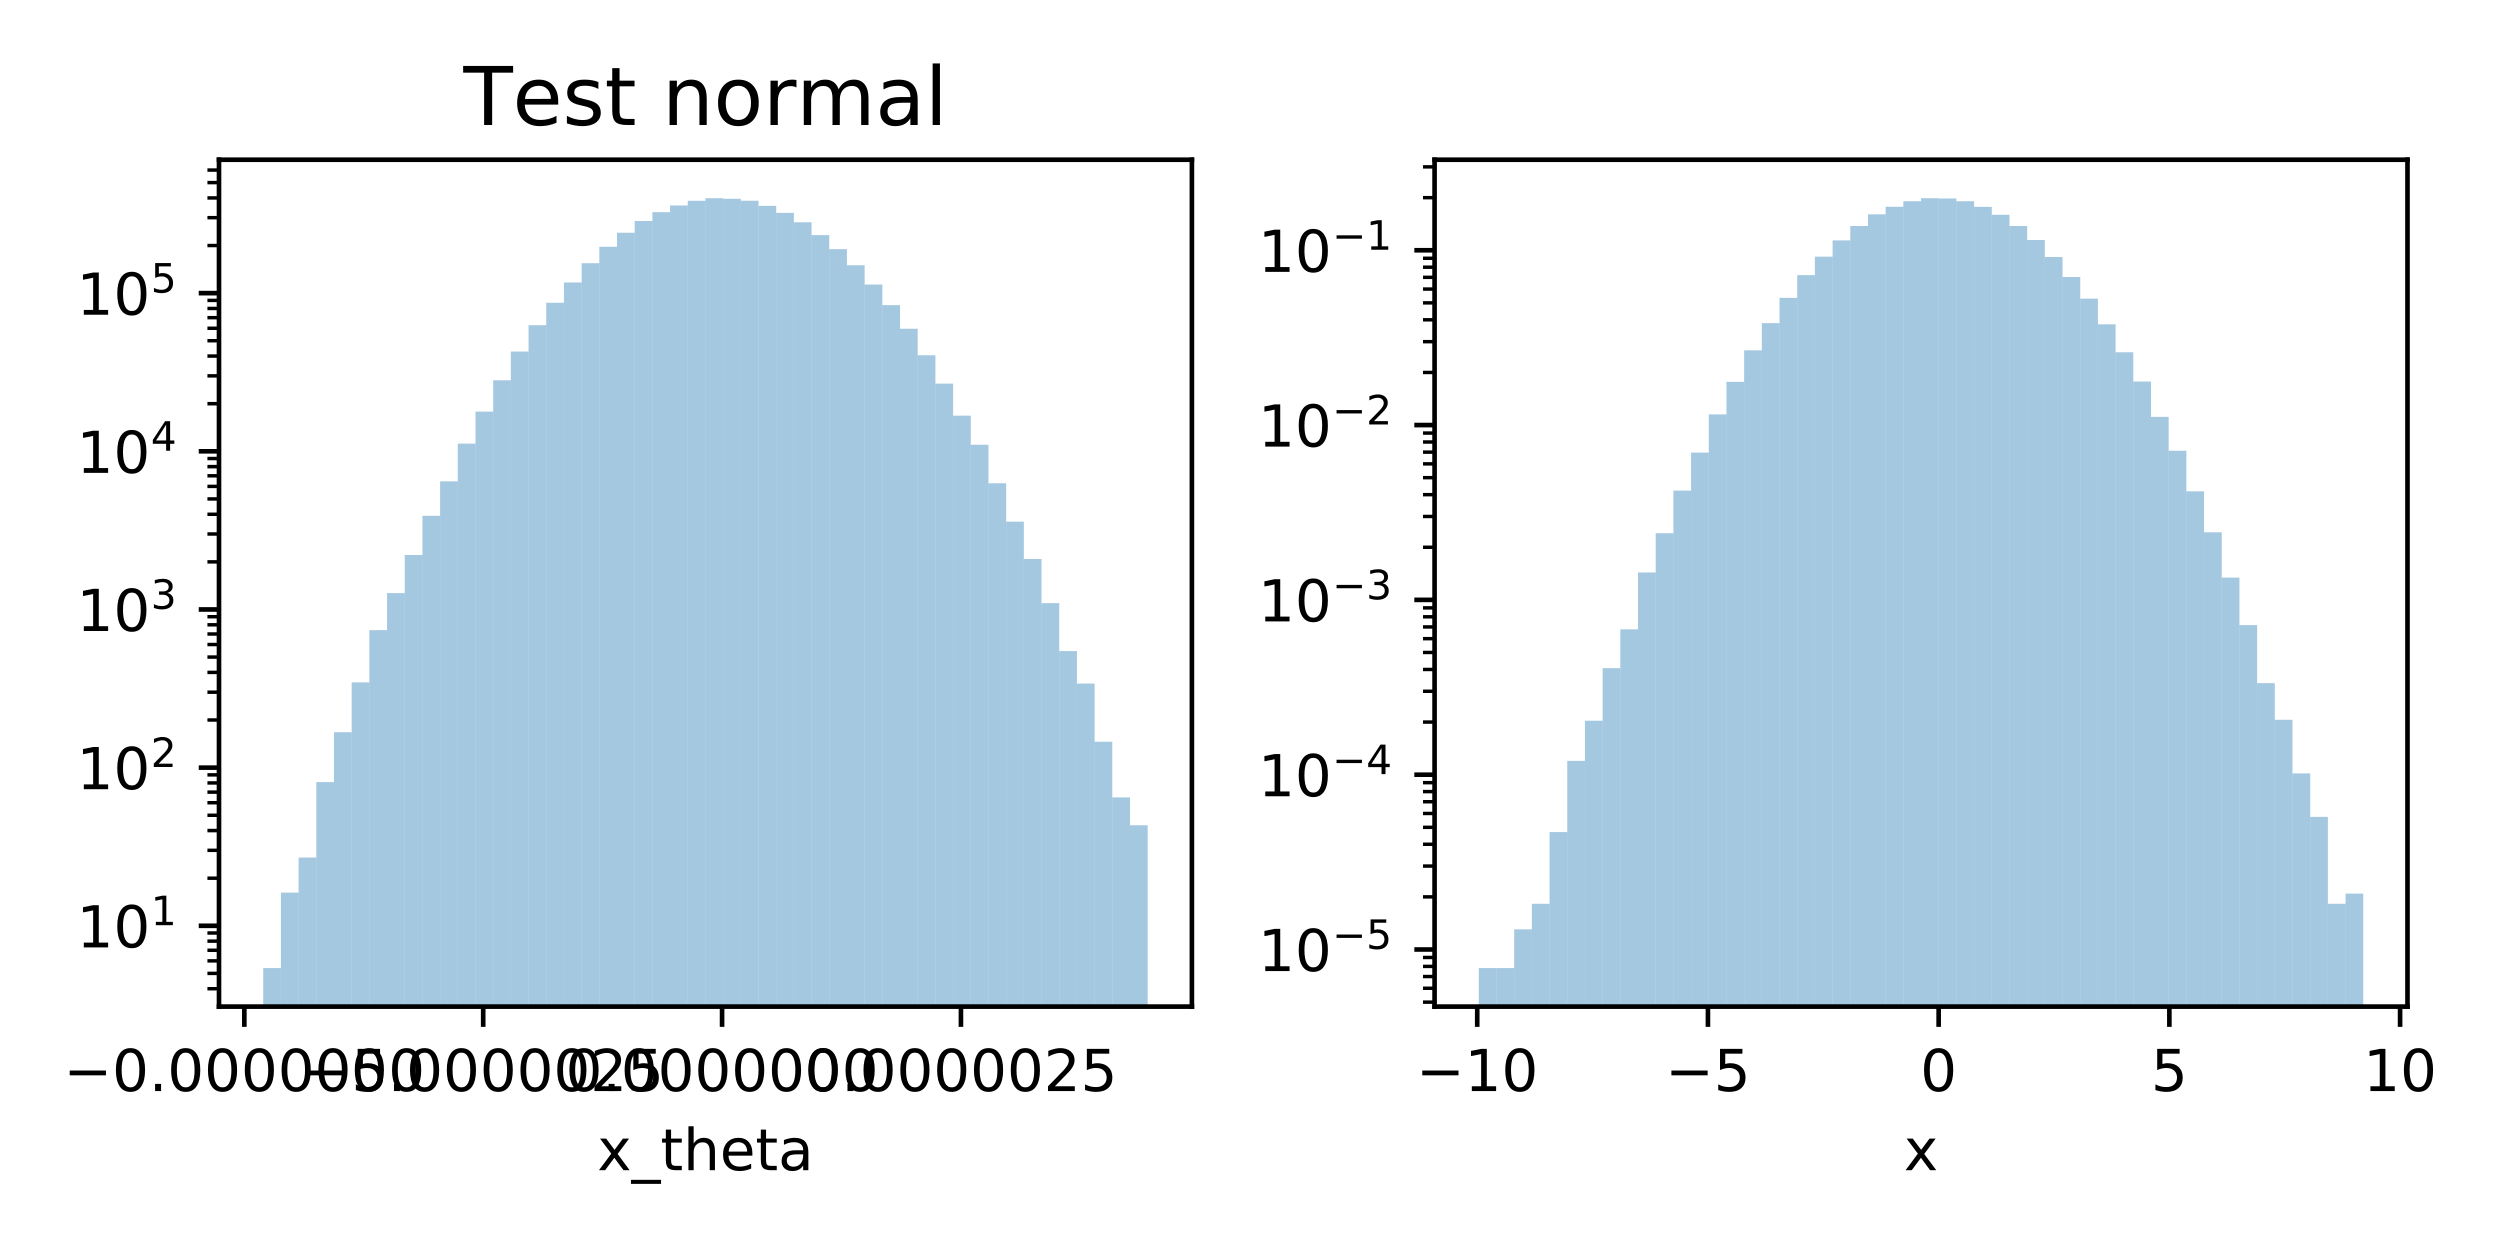 <?xml version="1.0" encoding="utf-8" standalone="no"?>
<!DOCTYPE svg PUBLIC "-//W3C//DTD SVG 1.1//EN"
  "http://www.w3.org/Graphics/SVG/1.1/DTD/svg11.dtd">
<!-- Created with matplotlib (https://matplotlib.org/) -->
<svg height="216pt" version="1.1" viewBox="0 0 432 216" width="432pt" xmlns="http://www.w3.org/2000/svg" xmlns:xlink="http://www.w3.org/1999/xlink">
 <defs>
  <style type="text/css">
*{stroke-linecap:butt;stroke-linejoin:round;}
  </style>
 </defs>
 <g id="figure_1">
  <g id="patch_1">
   <path d="M 0 216 
L 432 216 
L 432 0 
L 0 0 
z
" style="fill:#ffffff;"/>
  </g>
  <g id="axes_1">
   <g id="patch_2">
    <path d="M 37.843 173.939 
L 205.96 173.939 
L 205.96 27.6 
L 37.843 27.6 
z
" style="fill:#ffffff;"/>
   </g>
   <g id="patch_3">
    <path clip-path="url(#p4f96b66f1a)" d="M 45.485 27517.557 
L 48.541 27517.557 
L 48.541 167.287 
L 45.485 167.287 
z
" style="fill:#1f77b4;opacity:0.4;"/>
   </g>
   <g id="patch_4">
    <path clip-path="url(#p4f96b66f1a)" d="M 48.541 27517.557 
L 51.598 27517.557 
L 51.598 154.247 
L 48.541 154.247 
z
" style="fill:#1f77b4;opacity:0.4;"/>
   </g>
   <g id="patch_5">
    <path clip-path="url(#p4f96b66f1a)" d="M 51.598 27517.557 
L 54.655 27517.557 
L 54.655 148.184 
L 51.598 148.184 
z
" style="fill:#1f77b4;opacity:0.4;"/>
   </g>
   <g id="patch_6">
    <path clip-path="url(#p4f96b66f1a)" d="M 54.655 27517.557 
L 57.711 27517.557 
L 57.711 135.144 
L 54.655 135.144 
z
" style="fill:#1f77b4;opacity:0.4;"/>
   </g>
   <g id="patch_7">
    <path clip-path="url(#p4f96b66f1a)" d="M 57.711 27517.557 
L 60.768 27517.557 
L 60.768 126.528 
L 57.711 126.528 
z
" style="fill:#1f77b4;opacity:0.4;"/>
   </g>
   <g id="patch_8">
    <path clip-path="url(#p4f96b66f1a)" d="M 60.768 27517.557 
L 63.825 27517.557 
L 63.825 117.924 
L 60.768 117.924 
z
" style="fill:#1f77b4;opacity:0.4;"/>
   </g>
   <g id="patch_9">
    <path clip-path="url(#p4f96b66f1a)" d="M 63.825 27517.557 
L 66.881 27517.557 
L 66.881 108.89 
L 63.825 108.89 
z
" style="fill:#1f77b4;opacity:0.4;"/>
   </g>
   <g id="patch_10">
    <path clip-path="url(#p4f96b66f1a)" d="M 66.881 27517.557 
L 69.938 27517.557 
L 69.938 102.485 
L 66.881 102.485 
z
" style="fill:#1f77b4;opacity:0.4;"/>
   </g>
   <g id="patch_11">
    <path clip-path="url(#p4f96b66f1a)" d="M 69.938 27517.557 
L 72.995 27517.557 
L 72.995 95.908 
L 69.938 95.908 
z
" style="fill:#1f77b4;opacity:0.4;"/>
   </g>
   <g id="patch_12">
    <path clip-path="url(#p4f96b66f1a)" d="M 72.995 27517.557 
L 76.051 27517.557 
L 76.051 89.13 
L 72.995 89.13 
z
" style="fill:#1f77b4;opacity:0.4;"/>
   </g>
   <g id="patch_13">
    <path clip-path="url(#p4f96b66f1a)" d="M 76.051 27517.557 
L 79.108 27517.557 
L 79.108 83.172 
L 76.051 83.172 
z
" style="fill:#1f77b4;opacity:0.4;"/>
   </g>
   <g id="patch_14">
    <path clip-path="url(#p4f96b66f1a)" d="M 79.108 27517.557 
L 82.165 27517.557 
L 82.165 76.655 
L 79.108 76.655 
z
" style="fill:#1f77b4;opacity:0.4;"/>
   </g>
   <g id="patch_15">
    <path clip-path="url(#p4f96b66f1a)" d="M 82.165 27517.557 
L 85.221 27517.557 
L 85.221 71.129 
L 82.165 71.129 
z
" style="fill:#1f77b4;opacity:0.4;"/>
   </g>
   <g id="patch_16">
    <path clip-path="url(#p4f96b66f1a)" d="M 85.221 27517.557 
L 88.278 27517.557 
L 88.278 65.705 
L 85.221 65.705 
z
" style="fill:#1f77b4;opacity:0.4;"/>
   </g>
   <g id="patch_17">
    <path clip-path="url(#p4f96b66f1a)" d="M 88.278 27517.557 
L 91.335 27517.557 
L 91.335 60.743 
L 88.278 60.743 
z
" style="fill:#1f77b4;opacity:0.4;"/>
   </g>
   <g id="patch_18">
    <path clip-path="url(#p4f96b66f1a)" d="M 91.335 27517.557 
L 94.391 27517.557 
L 94.391 56.2 
L 91.335 56.2 
z
" style="fill:#1f77b4;opacity:0.4;"/>
   </g>
   <g id="patch_19">
    <path clip-path="url(#p4f96b66f1a)" d="M 94.391 27517.557 
L 97.448 27517.557 
L 97.448 52.312 
L 94.391 52.312 
z
" style="fill:#1f77b4;opacity:0.4;"/>
   </g>
   <g id="patch_20">
    <path clip-path="url(#p4f96b66f1a)" d="M 97.448 27517.557 
L 100.505 27517.557 
L 100.505 48.807 
L 97.448 48.807 
z
" style="fill:#1f77b4;opacity:0.4;"/>
   </g>
   <g id="patch_21">
    <path clip-path="url(#p4f96b66f1a)" d="M 100.505 27517.557 
L 103.562 27517.557 
L 103.562 45.485 
L 100.505 45.485 
z
" style="fill:#1f77b4;opacity:0.4;"/>
   </g>
   <g id="patch_22">
    <path clip-path="url(#p4f96b66f1a)" d="M 103.562 27517.557 
L 106.618 27517.557 
L 106.618 42.638 
L 103.562 42.638 
z
" style="fill:#1f77b4;opacity:0.4;"/>
   </g>
   <g id="patch_23">
    <path clip-path="url(#p4f96b66f1a)" d="M 106.618 27517.557 
L 109.675 27517.557 
L 109.675 40.213 
L 106.618 40.213 
z
" style="fill:#1f77b4;opacity:0.4;"/>
   </g>
   <g id="patch_24">
    <path clip-path="url(#p4f96b66f1a)" d="M 109.675 27517.557 
L 112.732 27517.557 
L 112.732 38.189 
L 109.675 38.189 
z
" style="fill:#1f77b4;opacity:0.4;"/>
   </g>
   <g id="patch_25">
    <path clip-path="url(#p4f96b66f1a)" d="M 112.732 27517.557 
L 115.788 27517.557 
L 115.788 36.659 
L 112.732 36.659 
z
" style="fill:#1f77b4;opacity:0.4;"/>
   </g>
   <g id="patch_26">
    <path clip-path="url(#p4f96b66f1a)" d="M 115.788 27517.557 
L 118.845 27517.557 
L 118.845 35.503 
L 115.788 35.503 
z
" style="fill:#1f77b4;opacity:0.4;"/>
   </g>
   <g id="patch_27">
    <path clip-path="url(#p4f96b66f1a)" d="M 118.845 27517.557 
L 121.902 27517.557 
L 121.902 34.704 
L 118.845 34.704 
z
" style="fill:#1f77b4;opacity:0.4;"/>
   </g>
   <g id="patch_28">
    <path clip-path="url(#p4f96b66f1a)" d="M 121.902 27517.557 
L 124.958 27517.557 
L 124.958 34.252 
L 121.902 34.252 
z
" style="fill:#1f77b4;opacity:0.4;"/>
   </g>
   <g id="patch_29">
    <path clip-path="url(#p4f96b66f1a)" d="M 124.958 27517.557 
L 128.015 27517.557 
L 128.015 34.35 
L 124.958 34.35 
z
" style="fill:#1f77b4;opacity:0.4;"/>
   </g>
   <g id="patch_30">
    <path clip-path="url(#p4f96b66f1a)" d="M 128.015 27517.557 
L 131.072 27517.557 
L 131.072 34.687 
L 128.015 34.687 
z
" style="fill:#1f77b4;opacity:0.4;"/>
   </g>
   <g id="patch_31">
    <path clip-path="url(#p4f96b66f1a)" d="M 131.072 27517.557 
L 134.128 27517.557 
L 134.128 35.572 
L 131.072 35.572 
z
" style="fill:#1f77b4;opacity:0.4;"/>
   </g>
   <g id="patch_32">
    <path clip-path="url(#p4f96b66f1a)" d="M 134.128 27517.557 
L 137.185 27517.557 
L 137.185 36.787 
L 134.128 36.787 
z
" style="fill:#1f77b4;opacity:0.4;"/>
   </g>
   <g id="patch_33">
    <path clip-path="url(#p4f96b66f1a)" d="M 137.185 27517.557 
L 140.242 27517.557 
L 140.242 38.407 
L 137.185 38.407 
z
" style="fill:#1f77b4;opacity:0.4;"/>
   </g>
   <g id="patch_34">
    <path clip-path="url(#p4f96b66f1a)" d="M 140.242 27517.557 
L 143.298 27517.557 
L 143.298 40.628 
L 140.242 40.628 
z
" style="fill:#1f77b4;opacity:0.4;"/>
   </g>
   <g id="patch_35">
    <path clip-path="url(#p4f96b66f1a)" d="M 143.298 27517.557 
L 146.355 27517.557 
L 146.355 43.049 
L 143.298 43.049 
z
" style="fill:#1f77b4;opacity:0.4;"/>
   </g>
   <g id="patch_36">
    <path clip-path="url(#p4f96b66f1a)" d="M 146.355 27517.557 
L 149.412 27517.557 
L 149.412 45.837 
L 146.355 45.837 
z
" style="fill:#1f77b4;opacity:0.4;"/>
   </g>
   <g id="patch_37">
    <path clip-path="url(#p4f96b66f1a)" d="M 149.412 27517.557 
L 152.468 27517.557 
L 152.468 49.166 
L 149.412 49.166 
z
" style="fill:#1f77b4;opacity:0.4;"/>
   </g>
   <g id="patch_38">
    <path clip-path="url(#p4f96b66f1a)" d="M 152.468 27517.557 
L 155.525 27517.557 
L 155.525 52.725 
L 152.468 52.725 
z
" style="fill:#1f77b4;opacity:0.4;"/>
   </g>
   <g id="patch_39">
    <path clip-path="url(#p4f96b66f1a)" d="M 155.525 27517.557 
L 158.582 27517.557 
L 158.582 56.805 
L 155.525 56.805 
z
" style="fill:#1f77b4;opacity:0.4;"/>
   </g>
   <g id="patch_40">
    <path clip-path="url(#p4f96b66f1a)" d="M 158.582 27517.557 
L 161.638 27517.557 
L 161.638 61.393 
L 158.582 61.393 
z
" style="fill:#1f77b4;opacity:0.4;"/>
   </g>
   <g id="patch_41">
    <path clip-path="url(#p4f96b66f1a)" d="M 161.638 27517.557 
L 164.695 27517.557 
L 164.695 66.289 
L 161.638 66.289 
z
" style="fill:#1f77b4;opacity:0.4;"/>
   </g>
   <g id="patch_42">
    <path clip-path="url(#p4f96b66f1a)" d="M 164.695 27517.557 
L 167.752 27517.557 
L 167.752 71.825 
L 164.695 71.825 
z
" style="fill:#1f77b4;opacity:0.4;"/>
   </g>
   <g id="patch_43">
    <path clip-path="url(#p4f96b66f1a)" d="M 167.752 27517.557 
L 170.809 27517.557 
L 170.809 76.846 
L 167.752 76.846 
z
" style="fill:#1f77b4;opacity:0.4;"/>
   </g>
   <g id="patch_44">
    <path clip-path="url(#p4f96b66f1a)" d="M 170.809 27517.557 
L 173.865 27517.557 
L 173.865 83.504 
L 170.809 83.504 
z
" style="fill:#1f77b4;opacity:0.4;"/>
   </g>
   <g id="patch_45">
    <path clip-path="url(#p4f96b66f1a)" d="M 173.865 27517.557 
L 176.922 27517.557 
L 176.922 90.139 
L 173.865 90.139 
z
" style="fill:#1f77b4;opacity:0.4;"/>
   </g>
   <g id="patch_46">
    <path clip-path="url(#p4f96b66f1a)" d="M 176.922 27517.557 
L 179.979 27517.557 
L 179.979 96.595 
L 176.922 96.595 
z
" style="fill:#1f77b4;opacity:0.4;"/>
   </g>
   <g id="patch_47">
    <path clip-path="url(#p4f96b66f1a)" d="M 179.979 27517.557 
L 183.035 27517.557 
L 183.035 104.223 
L 179.979 104.223 
z
" style="fill:#1f77b4;opacity:0.4;"/>
   </g>
   <g id="patch_48">
    <path clip-path="url(#p4f96b66f1a)" d="M 183.035 27517.557 
L 186.092 27517.557 
L 186.092 112.508 
L 183.035 112.508 
z
" style="fill:#1f77b4;opacity:0.4;"/>
   </g>
   <g id="patch_49">
    <path clip-path="url(#p4f96b66f1a)" d="M 186.092 27517.557 
L 189.149 27517.557 
L 189.149 118.111 
L 186.092 118.111 
z
" style="fill:#1f77b4;opacity:0.4;"/>
   </g>
   <g id="patch_50">
    <path clip-path="url(#p4f96b66f1a)" d="M 189.149 27517.557 
L 192.205 27517.557 
L 192.205 128.167 
L 189.149 128.167 
z
" style="fill:#1f77b4;opacity:0.4;"/>
   </g>
   <g id="patch_51">
    <path clip-path="url(#p4f96b66f1a)" d="M 192.205 27517.557 
L 195.262 27517.557 
L 195.262 137.793 
L 192.205 137.793 
z
" style="fill:#1f77b4;opacity:0.4;"/>
   </g>
   <g id="patch_52">
    <path clip-path="url(#p4f96b66f1a)" d="M 195.262 27517.557 
L 198.319 27517.557 
L 198.319 142.605 
L 195.262 142.605 
z
" style="fill:#1f77b4;opacity:0.4;"/>
   </g>
   <g id="matplotlib.axis_1">
    <g id="xtick_1">
     <g id="line2d_1">
      <defs>
       <path d="M 0 0 
L 0 3.5 
" id="md3febfb78e" style="stroke:#000000;stroke-width:0.8;"/>
      </defs>
      <g>
       <use style="stroke:#000000;stroke-width:0.8;" x="42.22" xlink:href="#md3febfb78e" y="173.939"/>
      </g>
     </g>
     <g id="text_1">
      <!-- −0.0000050 -->
      <defs>
       <path d="M 10.594 35.5 
L 73.188 35.5 
L 73.188 27.203 
L 10.594 27.203 
z
" id="DejaVuSans-8722"/>
       <path d="M 31.781 66.406 
Q 24.172 66.406 20.328 58.906 
Q 16.5 51.422 16.5 36.375 
Q 16.5 21.391 20.328 13.891 
Q 24.172 6.391 31.781 6.391 
Q 39.453 6.391 43.281 13.891 
Q 47.125 21.391 47.125 36.375 
Q 47.125 51.422 43.281 58.906 
Q 39.453 66.406 31.781 66.406 
z
M 31.781 74.219 
Q 44.047 74.219 50.516 64.516 
Q 56.984 54.828 56.984 36.375 
Q 56.984 17.969 50.516 8.266 
Q 44.047 -1.422 31.781 -1.422 
Q 19.531 -1.422 13.062 8.266 
Q 6.594 17.969 6.594 36.375 
Q 6.594 54.828 13.062 64.516 
Q 19.531 74.219 31.781 74.219 
z
" id="DejaVuSans-48"/>
       <path d="M 10.688 12.406 
L 21 12.406 
L 21 0 
L 10.688 0 
z
" id="DejaVuSans-46"/>
       <path d="M 10.797 72.906 
L 49.516 72.906 
L 49.516 64.594 
L 19.828 64.594 
L 19.828 46.734 
Q 21.969 47.469 24.109 47.828 
Q 26.266 48.188 28.422 48.188 
Q 40.625 48.188 47.75 41.5 
Q 54.891 34.812 54.891 23.391 
Q 54.891 11.625 47.562 5.094 
Q 40.234 -1.422 26.906 -1.422 
Q 22.312 -1.422 17.547 -0.641 
Q 12.797 0.141 7.719 1.703 
L 7.719 11.625 
Q 12.109 9.234 16.797 8.062 
Q 21.484 6.891 26.703 6.891 
Q 35.156 6.891 40.078 11.328 
Q 45.016 15.766 45.016 23.391 
Q 45.016 31 40.078 35.438 
Q 35.156 39.891 26.703 39.891 
Q 22.75 39.891 18.812 39.016 
Q 14.891 38.141 10.797 36.281 
z
" id="DejaVuSans-53"/>
      </defs>
      <g transform="translate(10.991 188.537)scale(0.1 -0.1)">
       <use xlink:href="#DejaVuSans-8722"/>
       <use x="83.789" xlink:href="#DejaVuSans-48"/>
       <use x="147.412" xlink:href="#DejaVuSans-46"/>
       <use x="179.199" xlink:href="#DejaVuSans-48"/>
       <use x="242.822" xlink:href="#DejaVuSans-48"/>
       <use x="306.445" xlink:href="#DejaVuSans-48"/>
       <use x="370.068" xlink:href="#DejaVuSans-48"/>
       <use x="433.691" xlink:href="#DejaVuSans-48"/>
       <use x="497.314" xlink:href="#DejaVuSans-53"/>
       <use x="560.938" xlink:href="#DejaVuSans-48"/>
      </g>
     </g>
    </g>
    <g id="xtick_2">
     <g id="line2d_2">
      <g>
       <use style="stroke:#000000;stroke-width:0.8;" x="83.497" xlink:href="#md3febfb78e" y="173.939"/>
      </g>
     </g>
     <g id="text_2">
      <!-- −0.0000025 -->
      <defs>
       <path d="M 19.188 8.297 
L 53.609 8.297 
L 53.609 0 
L 7.328 0 
L 7.328 8.297 
Q 12.938 14.109 22.625 23.891 
Q 32.328 33.688 34.812 36.531 
Q 39.547 41.844 41.422 45.531 
Q 43.312 49.219 43.312 52.781 
Q 43.312 58.594 39.234 62.25 
Q 35.156 65.922 28.609 65.922 
Q 23.969 65.922 18.812 64.312 
Q 13.672 62.703 7.812 59.422 
L 7.812 69.391 
Q 13.766 71.781 18.938 73 
Q 24.125 74.219 28.422 74.219 
Q 39.75 74.219 46.484 68.547 
Q 53.219 62.891 53.219 53.422 
Q 53.219 48.922 51.531 44.891 
Q 49.859 40.875 45.406 35.406 
Q 44.188 33.984 37.641 27.219 
Q 31.109 20.453 19.188 8.297 
z
" id="DejaVuSans-50"/>
      </defs>
      <g transform="translate(52.268 188.537)scale(0.1 -0.1)">
       <use xlink:href="#DejaVuSans-8722"/>
       <use x="83.789" xlink:href="#DejaVuSans-48"/>
       <use x="147.412" xlink:href="#DejaVuSans-46"/>
       <use x="179.199" xlink:href="#DejaVuSans-48"/>
       <use x="242.822" xlink:href="#DejaVuSans-48"/>
       <use x="306.445" xlink:href="#DejaVuSans-48"/>
       <use x="370.068" xlink:href="#DejaVuSans-48"/>
       <use x="433.691" xlink:href="#DejaVuSans-48"/>
       <use x="497.314" xlink:href="#DejaVuSans-50"/>
       <use x="560.938" xlink:href="#DejaVuSans-53"/>
      </g>
     </g>
    </g>
    <g id="xtick_3">
     <g id="line2d_3">
      <g>
       <use style="stroke:#000000;stroke-width:0.8;" x="124.774" xlink:href="#md3febfb78e" y="173.939"/>
      </g>
     </g>
     <g id="text_3">
      <!-- 0.0000000 -->
      <g transform="translate(97.735 188.537)scale(0.1 -0.1)">
       <use xlink:href="#DejaVuSans-48"/>
       <use x="63.623" xlink:href="#DejaVuSans-46"/>
       <use x="95.41" xlink:href="#DejaVuSans-48"/>
       <use x="159.033" xlink:href="#DejaVuSans-48"/>
       <use x="222.656" xlink:href="#DejaVuSans-48"/>
       <use x="286.279" xlink:href="#DejaVuSans-48"/>
       <use x="349.902" xlink:href="#DejaVuSans-48"/>
       <use x="413.525" xlink:href="#DejaVuSans-48"/>
       <use x="477.148" xlink:href="#DejaVuSans-48"/>
      </g>
     </g>
    </g>
    <g id="xtick_4">
     <g id="line2d_4">
      <g>
       <use style="stroke:#000000;stroke-width:0.8;" x="166.051" xlink:href="#md3febfb78e" y="173.939"/>
      </g>
     </g>
     <g id="text_4">
      <!-- 0.0000025 -->
      <g transform="translate(139.012 188.537)scale(0.1 -0.1)">
       <use xlink:href="#DejaVuSans-48"/>
       <use x="63.623" xlink:href="#DejaVuSans-46"/>
       <use x="95.41" xlink:href="#DejaVuSans-48"/>
       <use x="159.033" xlink:href="#DejaVuSans-48"/>
       <use x="222.656" xlink:href="#DejaVuSans-48"/>
       <use x="286.279" xlink:href="#DejaVuSans-48"/>
       <use x="349.902" xlink:href="#DejaVuSans-48"/>
       <use x="413.525" xlink:href="#DejaVuSans-50"/>
       <use x="477.148" xlink:href="#DejaVuSans-53"/>
      </g>
     </g>
    </g>
    <g id="text_5">
     <!-- x_theta -->
     <defs>
      <path d="M 54.891 54.688 
L 35.109 28.078 
L 55.906 0 
L 45.312 0 
L 29.391 21.484 
L 13.484 0 
L 2.875 0 
L 24.125 28.609 
L 4.688 54.688 
L 15.281 54.688 
L 29.781 35.203 
L 44.281 54.688 
z
" id="DejaVuSans-120"/>
      <path d="M 50.984 -16.609 
L 50.984 -23.578 
L -0.984 -23.578 
L -0.984 -16.609 
z
" id="DejaVuSans-95"/>
      <path d="M 18.312 70.219 
L 18.312 54.688 
L 36.812 54.688 
L 36.812 47.703 
L 18.312 47.703 
L 18.312 18.016 
Q 18.312 11.328 20.141 9.422 
Q 21.969 7.516 27.594 7.516 
L 36.812 7.516 
L 36.812 0 
L 27.594 0 
Q 17.188 0 13.234 3.875 
Q 9.281 7.766 9.281 18.016 
L 9.281 47.703 
L 2.688 47.703 
L 2.688 54.688 
L 9.281 54.688 
L 9.281 70.219 
z
" id="DejaVuSans-116"/>
      <path d="M 54.891 33.016 
L 54.891 0 
L 45.906 0 
L 45.906 32.719 
Q 45.906 40.484 42.875 44.328 
Q 39.844 48.188 33.797 48.188 
Q 26.516 48.188 22.312 43.547 
Q 18.109 38.922 18.109 30.906 
L 18.109 0 
L 9.078 0 
L 9.078 75.984 
L 18.109 75.984 
L 18.109 46.188 
Q 21.344 51.125 25.703 53.562 
Q 30.078 56 35.797 56 
Q 45.219 56 50.047 50.172 
Q 54.891 44.344 54.891 33.016 
z
" id="DejaVuSans-104"/>
      <path d="M 56.203 29.594 
L 56.203 25.203 
L 14.891 25.203 
Q 15.484 15.922 20.484 11.062 
Q 25.484 6.203 34.422 6.203 
Q 39.594 6.203 44.453 7.469 
Q 49.312 8.734 54.109 11.281 
L 54.109 2.781 
Q 49.266 0.734 44.188 -0.344 
Q 39.109 -1.422 33.891 -1.422 
Q 20.797 -1.422 13.156 6.188 
Q 5.516 13.812 5.516 26.812 
Q 5.516 40.234 12.766 48.109 
Q 20.016 56 32.328 56 
Q 43.359 56 49.781 48.891 
Q 56.203 41.797 56.203 29.594 
z
M 47.219 32.234 
Q 47.125 39.594 43.094 43.984 
Q 39.062 48.391 32.422 48.391 
Q 24.906 48.391 20.391 44.141 
Q 15.875 39.891 15.188 32.172 
z
" id="DejaVuSans-101"/>
      <path d="M 34.281 27.484 
Q 23.391 27.484 19.188 25 
Q 14.984 22.516 14.984 16.5 
Q 14.984 11.719 18.141 8.906 
Q 21.297 6.109 26.703 6.109 
Q 34.188 6.109 38.703 11.406 
Q 43.219 16.703 43.219 25.484 
L 43.219 27.484 
z
M 52.203 31.203 
L 52.203 0 
L 43.219 0 
L 43.219 8.297 
Q 40.141 3.328 35.547 0.953 
Q 30.953 -1.422 24.312 -1.422 
Q 15.922 -1.422 10.953 3.297 
Q 6 8.016 6 15.922 
Q 6 25.141 12.172 29.828 
Q 18.359 34.516 30.609 34.516 
L 43.219 34.516 
L 43.219 35.406 
Q 43.219 41.609 39.141 45 
Q 35.062 48.391 27.688 48.391 
Q 23 48.391 18.547 47.266 
Q 14.109 46.141 10.016 43.891 
L 10.016 52.203 
Q 14.938 54.109 19.578 55.047 
Q 24.219 56 28.609 56 
Q 40.484 56 46.344 49.844 
Q 52.203 43.703 52.203 31.203 
z
" id="DejaVuSans-97"/>
     </defs>
     <g transform="translate(103.213 202.215)scale(0.1 -0.1)">
      <use xlink:href="#DejaVuSans-120"/>
      <use x="59.18" xlink:href="#DejaVuSans-95"/>
      <use x="109.18" xlink:href="#DejaVuSans-116"/>
      <use x="148.389" xlink:href="#DejaVuSans-104"/>
      <use x="211.768" xlink:href="#DejaVuSans-101"/>
      <use x="273.291" xlink:href="#DejaVuSans-116"/>
      <use x="312.5" xlink:href="#DejaVuSans-97"/>
     </g>
    </g>
   </g>
   <g id="matplotlib.axis_2">
    <g id="ytick_1">
     <g id="line2d_5">
      <defs>
       <path d="M 0 0 
L -3.5 0 
" id="m93b50195a9" style="stroke:#000000;stroke-width:0.8;"/>
      </defs>
      <g>
       <use style="stroke:#000000;stroke-width:0.8;" x="37.843" xlink:href="#m93b50195a9" y="159.977"/>
      </g>
     </g>
     <g id="text_6">
      <!-- $\mathdefault{10^{1}}$ -->
      <defs>
       <path d="M 12.406 8.297 
L 28.516 8.297 
L 28.516 63.922 
L 10.984 60.406 
L 10.984 69.391 
L 28.422 72.906 
L 38.281 72.906 
L 38.281 8.297 
L 54.391 8.297 
L 54.391 0 
L 12.406 0 
z
" id="DejaVuSans-49"/>
      </defs>
      <g transform="translate(13.243 163.776)scale(0.1 -0.1)">
       <use transform="translate(0 0.684)" xlink:href="#DejaVuSans-49"/>
       <use transform="translate(63.623 0.684)" xlink:href="#DejaVuSans-48"/>
       <use transform="translate(128.203 38.966)scale(0.7)" xlink:href="#DejaVuSans-49"/>
      </g>
     </g>
    </g>
    <g id="ytick_2">
     <g id="line2d_6">
      <g>
       <use style="stroke:#000000;stroke-width:0.8;" x="37.843" xlink:href="#m93b50195a9" y="132.646"/>
      </g>
     </g>
     <g id="text_7">
      <!-- $\mathdefault{10^{2}}$ -->
      <g transform="translate(13.243 136.446)scale(0.1 -0.1)">
       <use transform="translate(0 0.766)" xlink:href="#DejaVuSans-49"/>
       <use transform="translate(63.623 0.766)" xlink:href="#DejaVuSans-48"/>
       <use transform="translate(128.203 39.047)scale(0.7)" xlink:href="#DejaVuSans-50"/>
      </g>
     </g>
    </g>
    <g id="ytick_3">
     <g id="line2d_7">
      <g>
       <use style="stroke:#000000;stroke-width:0.8;" x="37.843" xlink:href="#m93b50195a9" y="105.316"/>
      </g>
     </g>
     <g id="text_8">
      <!-- $\mathdefault{10^{3}}$ -->
      <defs>
       <path d="M 40.578 39.312 
Q 47.656 37.797 51.625 33 
Q 55.609 28.219 55.609 21.188 
Q 55.609 10.406 48.188 4.484 
Q 40.766 -1.422 27.094 -1.422 
Q 22.516 -1.422 17.656 -0.516 
Q 12.797 0.391 7.625 2.203 
L 7.625 11.719 
Q 11.719 9.328 16.594 8.109 
Q 21.484 6.891 26.812 6.891 
Q 36.078 6.891 40.938 10.547 
Q 45.797 14.203 45.797 21.188 
Q 45.797 27.641 41.281 31.266 
Q 36.766 34.906 28.719 34.906 
L 20.219 34.906 
L 20.219 43.016 
L 29.109 43.016 
Q 36.375 43.016 40.234 45.922 
Q 44.094 48.828 44.094 54.297 
Q 44.094 59.906 40.109 62.906 
Q 36.141 65.922 28.719 65.922 
Q 24.656 65.922 20.016 65.031 
Q 15.375 64.156 9.812 62.312 
L 9.812 71.094 
Q 15.438 72.656 20.344 73.438 
Q 25.25 74.219 29.594 74.219 
Q 40.828 74.219 47.359 69.109 
Q 53.906 64.016 53.906 55.328 
Q 53.906 49.266 50.438 45.094 
Q 46.969 40.922 40.578 39.312 
z
" id="DejaVuSans-51"/>
      </defs>
      <g transform="translate(13.243 109.115)scale(0.1 -0.1)">
       <use transform="translate(0 0.766)" xlink:href="#DejaVuSans-49"/>
       <use transform="translate(63.623 0.766)" xlink:href="#DejaVuSans-48"/>
       <use transform="translate(128.203 39.047)scale(0.7)" xlink:href="#DejaVuSans-51"/>
      </g>
     </g>
    </g>
    <g id="ytick_4">
     <g id="line2d_8">
      <g>
       <use style="stroke:#000000;stroke-width:0.8;" x="37.843" xlink:href="#m93b50195a9" y="77.986"/>
      </g>
     </g>
     <g id="text_9">
      <!-- $\mathdefault{10^{4}}$ -->
      <defs>
       <path d="M 37.797 64.312 
L 12.891 25.391 
L 37.797 25.391 
z
M 35.203 72.906 
L 47.609 72.906 
L 47.609 25.391 
L 58.016 25.391 
L 58.016 17.188 
L 47.609 17.188 
L 47.609 0 
L 37.797 0 
L 37.797 17.188 
L 4.891 17.188 
L 4.891 26.703 
z
" id="DejaVuSans-52"/>
      </defs>
      <g transform="translate(13.243 81.785)scale(0.1 -0.1)">
       <use transform="translate(0 0.684)" xlink:href="#DejaVuSans-49"/>
       <use transform="translate(63.623 0.684)" xlink:href="#DejaVuSans-48"/>
       <use transform="translate(128.203 38.966)scale(0.7)" xlink:href="#DejaVuSans-52"/>
      </g>
     </g>
    </g>
    <g id="ytick_5">
     <g id="line2d_9">
      <g>
       <use style="stroke:#000000;stroke-width:0.8;" x="37.843" xlink:href="#m93b50195a9" y="50.656"/>
      </g>
     </g>
     <g id="text_10">
      <!-- $\mathdefault{10^{5}}$ -->
      <g transform="translate(13.243 54.455)scale(0.1 -0.1)">
       <use transform="translate(0 0.684)" xlink:href="#DejaVuSans-49"/>
       <use transform="translate(63.623 0.684)" xlink:href="#DejaVuSans-48"/>
       <use transform="translate(128.203 38.966)scale(0.7)" xlink:href="#DejaVuSans-53"/>
      </g>
     </g>
    </g>
    <g id="ytick_6">
     <g id="line2d_10">
      <defs>
       <path d="M 0 0 
L -2 0 
" id="me8cdbd29ac" style="stroke:#000000;stroke-width:0.6;"/>
      </defs>
      <g>
       <use style="stroke:#000000;stroke-width:0.6;" x="37.843" xlink:href="#me8cdbd29ac" y="170.852"/>
      </g>
     </g>
    </g>
    <g id="ytick_7">
     <g id="line2d_11">
      <g>
       <use style="stroke:#000000;stroke-width:0.6;" x="37.843" xlink:href="#me8cdbd29ac" y="168.204"/>
      </g>
     </g>
    </g>
    <g id="ytick_8">
     <g id="line2d_12">
      <g>
       <use style="stroke:#000000;stroke-width:0.6;" x="37.843" xlink:href="#me8cdbd29ac" y="166.04"/>
      </g>
     </g>
    </g>
    <g id="ytick_9">
     <g id="line2d_13">
      <g>
       <use style="stroke:#000000;stroke-width:0.6;" x="37.843" xlink:href="#me8cdbd29ac" y="164.21"/>
      </g>
     </g>
    </g>
    <g id="ytick_10">
     <g id="line2d_14">
      <g>
       <use style="stroke:#000000;stroke-width:0.6;" x="37.843" xlink:href="#me8cdbd29ac" y="162.625"/>
      </g>
     </g>
    </g>
    <g id="ytick_11">
     <g id="line2d_15">
      <g>
       <use style="stroke:#000000;stroke-width:0.6;" x="37.843" xlink:href="#me8cdbd29ac" y="161.227"/>
      </g>
     </g>
    </g>
    <g id="ytick_12">
     <g id="line2d_16">
      <g>
       <use style="stroke:#000000;stroke-width:0.6;" x="37.843" xlink:href="#me8cdbd29ac" y="151.749"/>
      </g>
     </g>
    </g>
    <g id="ytick_13">
     <g id="line2d_17">
      <g>
       <use style="stroke:#000000;stroke-width:0.6;" x="37.843" xlink:href="#me8cdbd29ac" y="146.937"/>
      </g>
     </g>
    </g>
    <g id="ytick_14">
     <g id="line2d_18">
      <g>
       <use style="stroke:#000000;stroke-width:0.6;" x="37.843" xlink:href="#me8cdbd29ac" y="143.522"/>
      </g>
     </g>
    </g>
    <g id="ytick_15">
     <g id="line2d_19">
      <g>
       <use style="stroke:#000000;stroke-width:0.6;" x="37.843" xlink:href="#me8cdbd29ac" y="140.874"/>
      </g>
     </g>
    </g>
    <g id="ytick_16">
     <g id="line2d_20">
      <g>
       <use style="stroke:#000000;stroke-width:0.6;" x="37.843" xlink:href="#me8cdbd29ac" y="138.71"/>
      </g>
     </g>
    </g>
    <g id="ytick_17">
     <g id="line2d_21">
      <g>
       <use style="stroke:#000000;stroke-width:0.6;" x="37.843" xlink:href="#me8cdbd29ac" y="136.88"/>
      </g>
     </g>
    </g>
    <g id="ytick_18">
     <g id="line2d_22">
      <g>
       <use style="stroke:#000000;stroke-width:0.6;" x="37.843" xlink:href="#me8cdbd29ac" y="135.295"/>
      </g>
     </g>
    </g>
    <g id="ytick_19">
     <g id="line2d_23">
      <g>
       <use style="stroke:#000000;stroke-width:0.6;" x="37.843" xlink:href="#me8cdbd29ac" y="133.897"/>
      </g>
     </g>
    </g>
    <g id="ytick_20">
     <g id="line2d_24">
      <g>
       <use style="stroke:#000000;stroke-width:0.6;" x="37.843" xlink:href="#me8cdbd29ac" y="124.419"/>
      </g>
     </g>
    </g>
    <g id="ytick_21">
     <g id="line2d_25">
      <g>
       <use style="stroke:#000000;stroke-width:0.6;" x="37.843" xlink:href="#me8cdbd29ac" y="119.607"/>
      </g>
     </g>
    </g>
    <g id="ytick_22">
     <g id="line2d_26">
      <g>
       <use style="stroke:#000000;stroke-width:0.6;" x="37.843" xlink:href="#me8cdbd29ac" y="116.192"/>
      </g>
     </g>
    </g>
    <g id="ytick_23">
     <g id="line2d_27">
      <g>
       <use style="stroke:#000000;stroke-width:0.6;" x="37.843" xlink:href="#me8cdbd29ac" y="113.543"/>
      </g>
     </g>
    </g>
    <g id="ytick_24">
     <g id="line2d_28">
      <g>
       <use style="stroke:#000000;stroke-width:0.6;" x="37.843" xlink:href="#me8cdbd29ac" y="111.379"/>
      </g>
     </g>
    </g>
    <g id="ytick_25">
     <g id="line2d_29">
      <g>
       <use style="stroke:#000000;stroke-width:0.6;" x="37.843" xlink:href="#me8cdbd29ac" y="109.55"/>
      </g>
     </g>
    </g>
    <g id="ytick_26">
     <g id="line2d_30">
      <g>
       <use style="stroke:#000000;stroke-width:0.6;" x="37.843" xlink:href="#me8cdbd29ac" y="107.965"/>
      </g>
     </g>
    </g>
    <g id="ytick_27">
     <g id="line2d_31">
      <g>
       <use style="stroke:#000000;stroke-width:0.6;" x="37.843" xlink:href="#me8cdbd29ac" y="106.567"/>
      </g>
     </g>
    </g>
    <g id="ytick_28">
     <g id="line2d_32">
      <g>
       <use style="stroke:#000000;stroke-width:0.6;" x="37.843" xlink:href="#me8cdbd29ac" y="97.089"/>
      </g>
     </g>
    </g>
    <g id="ytick_29">
     <g id="line2d_33">
      <g>
       <use style="stroke:#000000;stroke-width:0.6;" x="37.843" xlink:href="#me8cdbd29ac" y="92.276"/>
      </g>
     </g>
    </g>
    <g id="ytick_30">
     <g id="line2d_34">
      <g>
       <use style="stroke:#000000;stroke-width:0.6;" x="37.843" xlink:href="#me8cdbd29ac" y="88.862"/>
      </g>
     </g>
    </g>
    <g id="ytick_31">
     <g id="line2d_35">
      <g>
       <use style="stroke:#000000;stroke-width:0.6;" x="37.843" xlink:href="#me8cdbd29ac" y="86.213"/>
      </g>
     </g>
    </g>
    <g id="ytick_32">
     <g id="line2d_36">
      <g>
       <use style="stroke:#000000;stroke-width:0.6;" x="37.843" xlink:href="#me8cdbd29ac" y="84.049"/>
      </g>
     </g>
    </g>
    <g id="ytick_33">
     <g id="line2d_37">
      <g>
       <use style="stroke:#000000;stroke-width:0.6;" x="37.843" xlink:href="#me8cdbd29ac" y="82.219"/>
      </g>
     </g>
    </g>
    <g id="ytick_34">
     <g id="line2d_38">
      <g>
       <use style="stroke:#000000;stroke-width:0.6;" x="37.843" xlink:href="#me8cdbd29ac" y="80.634"/>
      </g>
     </g>
    </g>
    <g id="ytick_35">
     <g id="line2d_39">
      <g>
       <use style="stroke:#000000;stroke-width:0.6;" x="37.843" xlink:href="#me8cdbd29ac" y="79.236"/>
      </g>
     </g>
    </g>
    <g id="ytick_36">
     <g id="line2d_40">
      <g>
       <use style="stroke:#000000;stroke-width:0.6;" x="37.843" xlink:href="#me8cdbd29ac" y="69.759"/>
      </g>
     </g>
    </g>
    <g id="ytick_37">
     <g id="line2d_41">
      <g>
       <use style="stroke:#000000;stroke-width:0.6;" x="37.843" xlink:href="#me8cdbd29ac" y="64.946"/>
      </g>
     </g>
    </g>
    <g id="ytick_38">
     <g id="line2d_42">
      <g>
       <use style="stroke:#000000;stroke-width:0.6;" x="37.843" xlink:href="#me8cdbd29ac" y="61.531"/>
      </g>
     </g>
    </g>
    <g id="ytick_39">
     <g id="line2d_43">
      <g>
       <use style="stroke:#000000;stroke-width:0.6;" x="37.843" xlink:href="#me8cdbd29ac" y="58.883"/>
      </g>
     </g>
    </g>
    <g id="ytick_40">
     <g id="line2d_44">
      <g>
       <use style="stroke:#000000;stroke-width:0.6;" x="37.843" xlink:href="#me8cdbd29ac" y="56.719"/>
      </g>
     </g>
    </g>
    <g id="ytick_41">
     <g id="line2d_45">
      <g>
       <use style="stroke:#000000;stroke-width:0.6;" x="37.843" xlink:href="#me8cdbd29ac" y="54.889"/>
      </g>
     </g>
    </g>
    <g id="ytick_42">
     <g id="line2d_46">
      <g>
       <use style="stroke:#000000;stroke-width:0.6;" x="37.843" xlink:href="#me8cdbd29ac" y="53.304"/>
      </g>
     </g>
    </g>
    <g id="ytick_43">
     <g id="line2d_47">
      <g>
       <use style="stroke:#000000;stroke-width:0.6;" x="37.843" xlink:href="#me8cdbd29ac" y="51.906"/>
      </g>
     </g>
    </g>
    <g id="ytick_44">
     <g id="line2d_48">
      <g>
       <use style="stroke:#000000;stroke-width:0.6;" x="37.843" xlink:href="#me8cdbd29ac" y="42.428"/>
      </g>
     </g>
    </g>
    <g id="ytick_45">
     <g id="line2d_49">
      <g>
       <use style="stroke:#000000;stroke-width:0.6;" x="37.843" xlink:href="#me8cdbd29ac" y="37.616"/>
      </g>
     </g>
    </g>
    <g id="ytick_46">
     <g id="line2d_50">
      <g>
       <use style="stroke:#000000;stroke-width:0.6;" x="37.843" xlink:href="#me8cdbd29ac" y="34.201"/>
      </g>
     </g>
    </g>
    <g id="ytick_47">
     <g id="line2d_51">
      <g>
       <use style="stroke:#000000;stroke-width:0.6;" x="37.843" xlink:href="#me8cdbd29ac" y="31.553"/>
      </g>
     </g>
    </g>
    <g id="ytick_48">
     <g id="line2d_52">
      <g>
       <use style="stroke:#000000;stroke-width:0.6;" x="37.843" xlink:href="#me8cdbd29ac" y="29.389"/>
      </g>
     </g>
    </g>
   </g>
   <g id="patch_53">
    <path d="M 37.843 173.939 
L 37.843 27.6 
" style="fill:none;stroke:#000000;stroke-linecap:square;stroke-linejoin:miter;stroke-width:0.8;"/>
   </g>
   <g id="patch_54">
    <path d="M 205.96 173.939 
L 205.96 27.6 
" style="fill:none;stroke:#000000;stroke-linecap:square;stroke-linejoin:miter;stroke-width:0.8;"/>
   </g>
   <g id="patch_55">
    <path d="M 37.843 173.939 
L 205.96 173.939 
" style="fill:none;stroke:#000000;stroke-linecap:square;stroke-linejoin:miter;stroke-width:0.8;"/>
   </g>
   <g id="patch_56">
    <path d="M 37.843 27.6 
L 205.96 27.6 
" style="fill:none;stroke:#000000;stroke-linecap:square;stroke-linejoin:miter;stroke-width:0.8;"/>
   </g>
   <g id="text_11">
    <!-- Test normal -->
    <defs>
     <path d="M -0.297 72.906 
L 61.375 72.906 
L 61.375 64.594 
L 35.5 64.594 
L 35.5 0 
L 25.594 0 
L 25.594 64.594 
L -0.297 64.594 
z
" id="DejaVuSans-84"/>
     <path d="M 44.281 53.078 
L 44.281 44.578 
Q 40.484 46.531 36.375 47.5 
Q 32.281 48.484 27.875 48.484 
Q 21.188 48.484 17.844 46.438 
Q 14.5 44.391 14.5 40.281 
Q 14.5 37.156 16.891 35.375 
Q 19.281 33.594 26.516 31.984 
L 29.594 31.297 
Q 39.156 29.25 43.188 25.516 
Q 47.219 21.781 47.219 15.094 
Q 47.219 7.469 41.188 3.016 
Q 35.156 -1.422 24.609 -1.422 
Q 20.219 -1.422 15.453 -0.562 
Q 10.688 0.297 5.422 2 
L 5.422 11.281 
Q 10.406 8.688 15.234 7.391 
Q 20.062 6.109 24.812 6.109 
Q 31.156 6.109 34.562 8.281 
Q 37.984 10.453 37.984 14.406 
Q 37.984 18.062 35.516 20.016 
Q 33.062 21.969 24.703 23.781 
L 21.578 24.516 
Q 13.234 26.266 9.516 29.906 
Q 5.812 33.547 5.812 39.891 
Q 5.812 47.609 11.281 51.797 
Q 16.75 56 26.812 56 
Q 31.781 56 36.172 55.266 
Q 40.578 54.547 44.281 53.078 
z
" id="DejaVuSans-115"/>
     <path id="DejaVuSans-32"/>
     <path d="M 54.891 33.016 
L 54.891 0 
L 45.906 0 
L 45.906 32.719 
Q 45.906 40.484 42.875 44.328 
Q 39.844 48.188 33.797 48.188 
Q 26.516 48.188 22.312 43.547 
Q 18.109 38.922 18.109 30.906 
L 18.109 0 
L 9.078 0 
L 9.078 54.688 
L 18.109 54.688 
L 18.109 46.188 
Q 21.344 51.125 25.703 53.562 
Q 30.078 56 35.797 56 
Q 45.219 56 50.047 50.172 
Q 54.891 44.344 54.891 33.016 
z
" id="DejaVuSans-110"/>
     <path d="M 30.609 48.391 
Q 23.391 48.391 19.188 42.75 
Q 14.984 37.109 14.984 27.297 
Q 14.984 17.484 19.156 11.844 
Q 23.344 6.203 30.609 6.203 
Q 37.797 6.203 41.984 11.859 
Q 46.188 17.531 46.188 27.297 
Q 46.188 37.016 41.984 42.703 
Q 37.797 48.391 30.609 48.391 
z
M 30.609 56 
Q 42.328 56 49.016 48.375 
Q 55.719 40.766 55.719 27.297 
Q 55.719 13.875 49.016 6.219 
Q 42.328 -1.422 30.609 -1.422 
Q 18.844 -1.422 12.172 6.219 
Q 5.516 13.875 5.516 27.297 
Q 5.516 40.766 12.172 48.375 
Q 18.844 56 30.609 56 
z
" id="DejaVuSans-111"/>
     <path d="M 41.109 46.297 
Q 39.594 47.172 37.812 47.578 
Q 36.031 48 33.891 48 
Q 26.266 48 22.188 43.047 
Q 18.109 38.094 18.109 28.812 
L 18.109 0 
L 9.078 0 
L 9.078 54.688 
L 18.109 54.688 
L 18.109 46.188 
Q 20.953 51.172 25.484 53.578 
Q 30.031 56 36.531 56 
Q 37.453 56 38.578 55.875 
Q 39.703 55.766 41.062 55.516 
z
" id="DejaVuSans-114"/>
     <path d="M 52 44.188 
Q 55.375 50.25 60.062 53.125 
Q 64.75 56 71.094 56 
Q 79.641 56 84.281 50.016 
Q 88.922 44.047 88.922 33.016 
L 88.922 0 
L 79.891 0 
L 79.891 32.719 
Q 79.891 40.578 77.094 44.375 
Q 74.312 48.188 68.609 48.188 
Q 61.625 48.188 57.562 43.547 
Q 53.516 38.922 53.516 30.906 
L 53.516 0 
L 44.484 0 
L 44.484 32.719 
Q 44.484 40.625 41.703 44.406 
Q 38.922 48.188 33.109 48.188 
Q 26.219 48.188 22.156 43.531 
Q 18.109 38.875 18.109 30.906 
L 18.109 0 
L 9.078 0 
L 9.078 54.688 
L 18.109 54.688 
L 18.109 46.188 
Q 21.188 51.219 25.484 53.609 
Q 29.781 56 35.688 56 
Q 41.656 56 45.828 52.969 
Q 50 49.953 52 44.188 
z
" id="DejaVuSans-109"/>
     <path d="M 9.422 75.984 
L 18.406 75.984 
L 18.406 0 
L 9.422 0 
z
" id="DejaVuSans-108"/>
    </defs>
    <g transform="translate(80.073 21.6)scale(0.14 -0.14)">
     <use xlink:href="#DejaVuSans-84"/>
     <use x="60.818" xlink:href="#DejaVuSans-101"/>
     <use x="122.342" xlink:href="#DejaVuSans-115"/>
     <use x="174.441" xlink:href="#DejaVuSans-116"/>
     <use x="213.65" xlink:href="#DejaVuSans-32"/>
     <use x="245.438" xlink:href="#DejaVuSans-110"/>
     <use x="308.816" xlink:href="#DejaVuSans-111"/>
     <use x="369.998" xlink:href="#DejaVuSans-114"/>
     <use x="411.096" xlink:href="#DejaVuSans-109"/>
     <use x="508.508" xlink:href="#DejaVuSans-97"/>
     <use x="569.787" xlink:href="#DejaVuSans-108"/>
    </g>
   </g>
  </g>
  <g id="axes_2">
   <g id="patch_57">
    <path d="M 247.896 173.939 
L 416.013 173.939 
L 416.013 27.6 
L 247.896 27.6 
z
" style="fill:#ffffff;"/>
   </g>
   <g id="patch_58">
    <path clip-path="url(#p52237b18fd)" d="M 255.537 30219.087 
L 258.594 30219.087 
L 258.594 167.287 
L 255.537 167.287 
z
" style="fill:#1f77b4;opacity:0.4;"/>
   </g>
   <g id="patch_59">
    <path clip-path="url(#p52237b18fd)" d="M 258.594 30219.087 
L 261.651 30219.087 
L 261.651 167.287 
L 258.594 167.287 
z
" style="fill:#1f77b4;opacity:0.4;"/>
   </g>
   <g id="patch_60">
    <path clip-path="url(#p52237b18fd)" d="M 261.651 30219.087 
L 264.707 30219.087 
L 264.707 160.586 
L 261.651 160.586 
z
" style="fill:#1f77b4;opacity:0.4;"/>
   </g>
   <g id="patch_61">
    <path clip-path="url(#p52237b18fd)" d="M 264.707 30219.087 
L 267.764 30219.087 
L 267.764 156.172 
L 264.707 156.172 
z
" style="fill:#1f77b4;opacity:0.4;"/>
   </g>
   <g id="patch_62">
    <path clip-path="url(#p52237b18fd)" d="M 267.764 30219.087 
L 270.821 30219.087 
L 270.821 143.782 
L 267.764 143.782 
z
" style="fill:#1f77b4;opacity:0.4;"/>
   </g>
   <g id="patch_63">
    <path clip-path="url(#p52237b18fd)" d="M 270.821 30219.087 
L 273.877 30219.087 
L 273.877 131.474 
L 270.821 131.474 
z
" style="fill:#1f77b4;opacity:0.4;"/>
   </g>
   <g id="patch_64">
    <path clip-path="url(#p52237b18fd)" d="M 273.877 30219.087 
L 276.934 30219.087 
L 276.934 124.546 
L 273.877 124.546 
z
" style="fill:#1f77b4;opacity:0.4;"/>
   </g>
   <g id="patch_65">
    <path clip-path="url(#p52237b18fd)" d="M 276.934 30219.087 
L 279.991 30219.087 
L 279.991 115.453 
L 276.934 115.453 
z
" style="fill:#1f77b4;opacity:0.4;"/>
   </g>
   <g id="patch_66">
    <path clip-path="url(#p52237b18fd)" d="M 279.991 30219.087 
L 283.048 30219.087 
L 283.048 108.752 
L 279.991 108.752 
z
" style="fill:#1f77b4;opacity:0.4;"/>
   </g>
   <g id="patch_67">
    <path clip-path="url(#p52237b18fd)" d="M 283.048 30219.087 
L 286.104 30219.087 
L 286.104 98.923 
L 283.048 98.923 
z
" style="fill:#1f77b4;opacity:0.4;"/>
   </g>
   <g id="patch_68">
    <path clip-path="url(#p52237b18fd)" d="M 286.104 30219.087 
L 289.161 30219.087 
L 289.161 92.132 
L 286.104 92.132 
z
" style="fill:#1f77b4;opacity:0.4;"/>
   </g>
   <g id="patch_69">
    <path clip-path="url(#p52237b18fd)" d="M 289.161 30219.087 
L 292.218 30219.087 
L 292.218 84.776 
L 289.161 84.776 
z
" style="fill:#1f77b4;opacity:0.4;"/>
   </g>
   <g id="patch_70">
    <path clip-path="url(#p52237b18fd)" d="M 292.218 30219.087 
L 295.274 30219.087 
L 295.274 78.207 
L 292.218 78.207 
z
" style="fill:#1f77b4;opacity:0.4;"/>
   </g>
   <g id="patch_71">
    <path clip-path="url(#p52237b18fd)" d="M 295.274 30219.087 
L 298.331 30219.087 
L 298.331 71.603 
L 295.274 71.603 
z
" style="fill:#1f77b4;opacity:0.4;"/>
   </g>
   <g id="patch_72">
    <path clip-path="url(#p52237b18fd)" d="M 298.331 30219.087 
L 301.388 30219.087 
L 301.388 65.982 
L 298.331 65.982 
z
" style="fill:#1f77b4;opacity:0.4;"/>
   </g>
   <g id="patch_73">
    <path clip-path="url(#p52237b18fd)" d="M 301.388 30219.087 
L 304.444 30219.087 
L 304.444 60.533 
L 301.388 60.533 
z
" style="fill:#1f77b4;opacity:0.4;"/>
   </g>
   <g id="patch_74">
    <path clip-path="url(#p52237b18fd)" d="M 304.444 30219.087 
L 307.501 30219.087 
L 307.501 55.839 
L 304.444 55.839 
z
" style="fill:#1f77b4;opacity:0.4;"/>
   </g>
   <g id="patch_75">
    <path clip-path="url(#p52237b18fd)" d="M 307.501 30219.087 
L 310.558 30219.087 
L 310.558 51.473 
L 307.501 51.473 
z
" style="fill:#1f77b4;opacity:0.4;"/>
   </g>
   <g id="patch_76">
    <path clip-path="url(#p52237b18fd)" d="M 310.558 30219.087 
L 313.614 30219.087 
L 313.614 47.544 
L 310.558 47.544 
z
" style="fill:#1f77b4;opacity:0.4;"/>
   </g>
   <g id="patch_77">
    <path clip-path="url(#p52237b18fd)" d="M 313.614 30219.087 
L 316.671 30219.087 
L 316.671 44.35 
L 313.614 44.35 
z
" style="fill:#1f77b4;opacity:0.4;"/>
   </g>
   <g id="patch_78">
    <path clip-path="url(#p52237b18fd)" d="M 316.671 30219.087 
L 319.728 30219.087 
L 319.728 41.545 
L 316.671 41.545 
z
" style="fill:#1f77b4;opacity:0.4;"/>
   </g>
   <g id="patch_79">
    <path clip-path="url(#p52237b18fd)" d="M 319.728 30219.087 
L 322.784 30219.087 
L 322.784 39.052 
L 319.728 39.052 
z
" style="fill:#1f77b4;opacity:0.4;"/>
   </g>
   <g id="patch_80">
    <path clip-path="url(#p52237b18fd)" d="M 322.784 30219.087 
L 325.841 30219.087 
L 325.841 37.041 
L 322.784 37.041 
z
" style="fill:#1f77b4;opacity:0.4;"/>
   </g>
   <g id="patch_81">
    <path clip-path="url(#p52237b18fd)" d="M 325.841 30219.087 
L 328.898 30219.087 
L 328.898 35.727 
L 325.841 35.727 
z
" style="fill:#1f77b4;opacity:0.4;"/>
   </g>
   <g id="patch_82">
    <path clip-path="url(#p52237b18fd)" d="M 328.898 30219.087 
L 331.954 30219.087 
L 331.954 34.766 
L 328.898 34.766 
z
" style="fill:#1f77b4;opacity:0.4;"/>
   </g>
   <g id="patch_83">
    <path clip-path="url(#p52237b18fd)" d="M 331.954 30219.087 
L 335.011 30219.087 
L 335.011 34.252 
L 331.954 34.252 
z
" style="fill:#1f77b4;opacity:0.4;"/>
   </g>
   <g id="patch_84">
    <path clip-path="url(#p52237b18fd)" d="M 335.011 30219.087 
L 338.068 30219.087 
L 338.068 34.291 
L 335.011 34.291 
z
" style="fill:#1f77b4;opacity:0.4;"/>
   </g>
   <g id="patch_85">
    <path clip-path="url(#p52237b18fd)" d="M 338.068 30219.087 
L 341.124 30219.087 
L 341.124 34.768 
L 338.068 34.768 
z
" style="fill:#1f77b4;opacity:0.4;"/>
   </g>
   <g id="patch_86">
    <path clip-path="url(#p52237b18fd)" d="M 341.124 30219.087 
L 344.181 30219.087 
L 344.181 35.751 
L 341.124 35.751 
z
" style="fill:#1f77b4;opacity:0.4;"/>
   </g>
   <g id="patch_87">
    <path clip-path="url(#p52237b18fd)" d="M 344.181 30219.087 
L 347.238 30219.087 
L 347.238 37.11 
L 344.181 37.11 
z
" style="fill:#1f77b4;opacity:0.4;"/>
   </g>
   <g id="patch_88">
    <path clip-path="url(#p52237b18fd)" d="M 347.238 30219.087 
L 350.295 30219.087 
L 350.295 39.048 
L 347.238 39.048 
z
" style="fill:#1f77b4;opacity:0.4;"/>
   </g>
   <g id="patch_89">
    <path clip-path="url(#p52237b18fd)" d="M 350.295 30219.087 
L 353.351 30219.087 
L 353.351 41.468 
L 350.295 41.468 
z
" style="fill:#1f77b4;opacity:0.4;"/>
   </g>
   <g id="patch_90">
    <path clip-path="url(#p52237b18fd)" d="M 353.351 30219.087 
L 356.408 30219.087 
L 356.408 44.415 
L 353.351 44.415 
z
" style="fill:#1f77b4;opacity:0.4;"/>
   </g>
   <g id="patch_91">
    <path clip-path="url(#p52237b18fd)" d="M 356.408 30219.087 
L 359.465 30219.087 
L 359.465 47.864 
L 356.408 47.864 
z
" style="fill:#1f77b4;opacity:0.4;"/>
   </g>
   <g id="patch_92">
    <path clip-path="url(#p52237b18fd)" d="M 359.465 30219.087 
L 362.521 30219.087 
L 362.521 51.613 
L 359.465 51.613 
z
" style="fill:#1f77b4;opacity:0.4;"/>
   </g>
   <g id="patch_93">
    <path clip-path="url(#p52237b18fd)" d="M 362.521 30219.087 
L 365.578 30219.087 
L 365.578 56.05 
L 362.521 56.05 
z
" style="fill:#1f77b4;opacity:0.4;"/>
   </g>
   <g id="patch_94">
    <path clip-path="url(#p52237b18fd)" d="M 365.578 30219.087 
L 368.635 30219.087 
L 368.635 60.871 
L 365.578 60.871 
z
" style="fill:#1f77b4;opacity:0.4;"/>
   </g>
   <g id="patch_95">
    <path clip-path="url(#p52237b18fd)" d="M 368.635 30219.087 
L 371.691 30219.087 
L 371.691 65.934 
L 368.635 65.934 
z
" style="fill:#1f77b4;opacity:0.4;"/>
   </g>
   <g id="patch_96">
    <path clip-path="url(#p52237b18fd)" d="M 371.691 30219.087 
L 374.748 30219.087 
L 374.748 72.035 
L 371.691 72.035 
z
" style="fill:#1f77b4;opacity:0.4;"/>
   </g>
   <g id="patch_97">
    <path clip-path="url(#p52237b18fd)" d="M 374.748 30219.087 
L 377.805 30219.087 
L 377.805 77.887 
L 374.748 77.887 
z
" style="fill:#1f77b4;opacity:0.4;"/>
   </g>
   <g id="patch_98">
    <path clip-path="url(#p52237b18fd)" d="M 377.805 30219.087 
L 380.861 30219.087 
L 380.861 84.907 
L 377.805 84.907 
z
" style="fill:#1f77b4;opacity:0.4;"/>
   </g>
   <g id="patch_99">
    <path clip-path="url(#p52237b18fd)" d="M 380.861 30219.087 
L 383.918 30219.087 
L 383.918 91.976 
L 380.861 91.976 
z
" style="fill:#1f77b4;opacity:0.4;"/>
   </g>
   <g id="patch_100">
    <path clip-path="url(#p52237b18fd)" d="M 383.918 30219.087 
L 386.975 30219.087 
L 386.975 99.811 
L 383.918 99.811 
z
" style="fill:#1f77b4;opacity:0.4;"/>
   </g>
   <g id="patch_101">
    <path clip-path="url(#p52237b18fd)" d="M 386.975 30219.087 
L 390.031 30219.087 
L 390.031 108.016 
L 386.975 108.016 
z
" style="fill:#1f77b4;opacity:0.4;"/>
   </g>
   <g id="patch_102">
    <path clip-path="url(#p52237b18fd)" d="M 390.031 30219.087 
L 393.088 30219.087 
L 393.088 118.048 
L 390.031 118.048 
z
" style="fill:#1f77b4;opacity:0.4;"/>
   </g>
   <g id="patch_103">
    <path clip-path="url(#p52237b18fd)" d="M 393.088 30219.087 
L 396.145 30219.087 
L 396.145 124.379 
L 393.088 124.379 
z
" style="fill:#1f77b4;opacity:0.4;"/>
   </g>
   <g id="patch_104">
    <path clip-path="url(#p52237b18fd)" d="M 396.145 30219.087 
L 399.201 30219.087 
L 399.201 133.639 
L 396.145 133.639 
z
" style="fill:#1f77b4;opacity:0.4;"/>
   </g>
   <g id="patch_105">
    <path clip-path="url(#p52237b18fd)" d="M 399.201 30219.087 
L 402.258 30219.087 
L 402.258 141.15 
L 399.201 141.15 
z
" style="fill:#1f77b4;opacity:0.4;"/>
   </g>
   <g id="patch_106">
    <path clip-path="url(#p52237b18fd)" d="M 402.258 30219.087 
L 405.315 30219.087 
L 405.315 156.172 
L 402.258 156.172 
z
" style="fill:#1f77b4;opacity:0.4;"/>
   </g>
   <g id="patch_107">
    <path clip-path="url(#p52237b18fd)" d="M 405.315 30219.087 
L 408.371 30219.087 
L 408.371 154.42 
L 405.315 154.42 
z
" style="fill:#1f77b4;opacity:0.4;"/>
   </g>
   <g id="matplotlib.axis_3">
    <g id="xtick_5">
     <g id="line2d_53">
      <g>
       <use style="stroke:#000000;stroke-width:0.8;" x="255.264" xlink:href="#md3febfb78e" y="173.939"/>
      </g>
     </g>
     <g id="text_12">
      <!-- −10 -->
      <g transform="translate(244.711 188.537)scale(0.1 -0.1)">
       <use xlink:href="#DejaVuSans-8722"/>
       <use x="83.789" xlink:href="#DejaVuSans-49"/>
       <use x="147.412" xlink:href="#DejaVuSans-48"/>
      </g>
     </g>
    </g>
    <g id="xtick_6">
     <g id="line2d_54">
      <g>
       <use style="stroke:#000000;stroke-width:0.8;" x="295.131" xlink:href="#md3febfb78e" y="173.939"/>
      </g>
     </g>
     <g id="text_13">
      <!-- −5 -->
      <g transform="translate(287.76 188.537)scale(0.1 -0.1)">
       <use xlink:href="#DejaVuSans-8722"/>
       <use x="83.789" xlink:href="#DejaVuSans-53"/>
      </g>
     </g>
    </g>
    <g id="xtick_7">
     <g id="line2d_55">
      <g>
       <use style="stroke:#000000;stroke-width:0.8;" x="334.999" xlink:href="#md3febfb78e" y="173.939"/>
      </g>
     </g>
     <g id="text_14">
      <!-- 0 -->
      <g transform="translate(331.817 188.537)scale(0.1 -0.1)">
       <use xlink:href="#DejaVuSans-48"/>
      </g>
     </g>
    </g>
    <g id="xtick_8">
     <g id="line2d_56">
      <g>
       <use style="stroke:#000000;stroke-width:0.8;" x="374.866" xlink:href="#md3febfb78e" y="173.939"/>
      </g>
     </g>
     <g id="text_15">
      <!-- 5 -->
      <g transform="translate(371.685 188.537)scale(0.1 -0.1)">
       <use xlink:href="#DejaVuSans-53"/>
      </g>
     </g>
    </g>
    <g id="xtick_9">
     <g id="line2d_57">
      <g>
       <use style="stroke:#000000;stroke-width:0.8;" x="414.734" xlink:href="#md3febfb78e" y="173.939"/>
      </g>
     </g>
     <g id="text_16">
      <!-- 10 -->
      <g transform="translate(408.371 188.537)scale(0.1 -0.1)">
       <use xlink:href="#DejaVuSans-49"/>
       <use x="63.623" xlink:href="#DejaVuSans-48"/>
      </g>
     </g>
    </g>
    <g id="text_17">
     <!-- x -->
     <g transform="translate(328.995 202.215)scale(0.1 -0.1)">
      <use xlink:href="#DejaVuSans-120"/>
     </g>
    </g>
   </g>
   <g id="matplotlib.axis_4">
    <g id="ytick_49">
     <g id="line2d_58">
      <g>
       <use style="stroke:#000000;stroke-width:0.8;" x="247.896" xlink:href="#m93b50195a9" y="164.071"/>
      </g>
     </g>
     <g id="text_18">
      <!-- $\mathdefault{10^{-5}}$ -->
      <g transform="translate(217.396 167.87)scale(0.1 -0.1)">
       <use transform="translate(0 0.684)" xlink:href="#DejaVuSans-49"/>
       <use transform="translate(63.623 0.684)" xlink:href="#DejaVuSans-48"/>
       <use transform="translate(128.203 38.966)scale(0.7)" xlink:href="#DejaVuSans-8722"/>
       <use transform="translate(186.855 38.966)scale(0.7)" xlink:href="#DejaVuSans-53"/>
      </g>
     </g>
    </g>
    <g id="ytick_50">
     <g id="line2d_59">
      <g>
       <use style="stroke:#000000;stroke-width:0.8;" x="247.896" xlink:href="#m93b50195a9" y="133.865"/>
      </g>
     </g>
     <g id="text_19">
      <!-- $\mathdefault{10^{-4}}$ -->
      <g transform="translate(217.396 137.664)scale(0.1 -0.1)">
       <use transform="translate(0 0.684)" xlink:href="#DejaVuSans-49"/>
       <use transform="translate(63.623 0.684)" xlink:href="#DejaVuSans-48"/>
       <use transform="translate(128.203 38.966)scale(0.7)" xlink:href="#DejaVuSans-8722"/>
       <use transform="translate(186.855 38.966)scale(0.7)" xlink:href="#DejaVuSans-52"/>
      </g>
     </g>
    </g>
    <g id="ytick_51">
     <g id="line2d_60">
      <g>
       <use style="stroke:#000000;stroke-width:0.8;" x="247.896" xlink:href="#m93b50195a9" y="103.659"/>
      </g>
     </g>
     <g id="text_20">
      <!-- $\mathdefault{10^{-3}}$ -->
      <g transform="translate(217.396 107.458)scale(0.1 -0.1)">
       <use transform="translate(0 0.766)" xlink:href="#DejaVuSans-49"/>
       <use transform="translate(63.623 0.766)" xlink:href="#DejaVuSans-48"/>
       <use transform="translate(128.203 39.047)scale(0.7)" xlink:href="#DejaVuSans-8722"/>
       <use transform="translate(186.855 39.047)scale(0.7)" xlink:href="#DejaVuSans-51"/>
      </g>
     </g>
    </g>
    <g id="ytick_52">
     <g id="line2d_61">
      <g>
       <use style="stroke:#000000;stroke-width:0.8;" x="247.896" xlink:href="#m93b50195a9" y="73.453"/>
      </g>
     </g>
     <g id="text_21">
      <!-- $\mathdefault{10^{-2}}$ -->
      <g transform="translate(217.396 77.252)scale(0.1 -0.1)">
       <use transform="translate(0 0.766)" xlink:href="#DejaVuSans-49"/>
       <use transform="translate(63.623 0.766)" xlink:href="#DejaVuSans-48"/>
       <use transform="translate(128.203 39.047)scale(0.7)" xlink:href="#DejaVuSans-8722"/>
       <use transform="translate(186.855 39.047)scale(0.7)" xlink:href="#DejaVuSans-50"/>
      </g>
     </g>
    </g>
    <g id="ytick_53">
     <g id="line2d_62">
      <g>
       <use style="stroke:#000000;stroke-width:0.8;" x="247.896" xlink:href="#m93b50195a9" y="43.246"/>
      </g>
     </g>
     <g id="text_22">
      <!-- $\mathdefault{10^{-1}}$ -->
      <g transform="translate(217.396 47.046)scale(0.1 -0.1)">
       <use transform="translate(0 0.684)" xlink:href="#DejaVuSans-49"/>
       <use transform="translate(63.623 0.684)" xlink:href="#DejaVuSans-48"/>
       <use transform="translate(128.203 38.966)scale(0.7)" xlink:href="#DejaVuSans-8722"/>
       <use transform="translate(186.855 38.966)scale(0.7)" xlink:href="#DejaVuSans-49"/>
      </g>
     </g>
    </g>
    <g id="ytick_54">
     <g id="line2d_63">
      <g>
       <use style="stroke:#000000;stroke-width:0.6;" x="247.896" xlink:href="#me8cdbd29ac" y="173.164"/>
      </g>
     </g>
    </g>
    <g id="ytick_55">
     <g id="line2d_64">
      <g>
       <use style="stroke:#000000;stroke-width:0.6;" x="247.896" xlink:href="#me8cdbd29ac" y="170.772"/>
      </g>
     </g>
    </g>
    <g id="ytick_56">
     <g id="line2d_65">
      <g>
       <use style="stroke:#000000;stroke-width:0.6;" x="247.896" xlink:href="#me8cdbd29ac" y="168.75"/>
      </g>
     </g>
    </g>
    <g id="ytick_57">
     <g id="line2d_66">
      <g>
       <use style="stroke:#000000;stroke-width:0.6;" x="247.896" xlink:href="#me8cdbd29ac" y="166.998"/>
      </g>
     </g>
    </g>
    <g id="ytick_58">
     <g id="line2d_67">
      <g>
       <use style="stroke:#000000;stroke-width:0.6;" x="247.896" xlink:href="#me8cdbd29ac" y="165.453"/>
      </g>
     </g>
    </g>
    <g id="ytick_59">
     <g id="line2d_68">
      <g>
       <use style="stroke:#000000;stroke-width:0.6;" x="247.896" xlink:href="#me8cdbd29ac" y="154.978"/>
      </g>
     </g>
    </g>
    <g id="ytick_60">
     <g id="line2d_69">
      <g>
       <use style="stroke:#000000;stroke-width:0.6;" x="247.896" xlink:href="#me8cdbd29ac" y="149.659"/>
      </g>
     </g>
    </g>
    <g id="ytick_61">
     <g id="line2d_70">
      <g>
       <use style="stroke:#000000;stroke-width:0.6;" x="247.896" xlink:href="#me8cdbd29ac" y="145.885"/>
      </g>
     </g>
    </g>
    <g id="ytick_62">
     <g id="line2d_71">
      <g>
       <use style="stroke:#000000;stroke-width:0.6;" x="247.896" xlink:href="#me8cdbd29ac" y="142.958"/>
      </g>
     </g>
    </g>
    <g id="ytick_63">
     <g id="line2d_72">
      <g>
       <use style="stroke:#000000;stroke-width:0.6;" x="247.896" xlink:href="#me8cdbd29ac" y="140.566"/>
      </g>
     </g>
    </g>
    <g id="ytick_64">
     <g id="line2d_73">
      <g>
       <use style="stroke:#000000;stroke-width:0.6;" x="247.896" xlink:href="#me8cdbd29ac" y="138.544"/>
      </g>
     </g>
    </g>
    <g id="ytick_65">
     <g id="line2d_74">
      <g>
       <use style="stroke:#000000;stroke-width:0.6;" x="247.896" xlink:href="#me8cdbd29ac" y="136.792"/>
      </g>
     </g>
    </g>
    <g id="ytick_66">
     <g id="line2d_75">
      <g>
       <use style="stroke:#000000;stroke-width:0.6;" x="247.896" xlink:href="#me8cdbd29ac" y="135.247"/>
      </g>
     </g>
    </g>
    <g id="ytick_67">
     <g id="line2d_76">
      <g>
       <use style="stroke:#000000;stroke-width:0.6;" x="247.896" xlink:href="#me8cdbd29ac" y="124.772"/>
      </g>
     </g>
    </g>
    <g id="ytick_68">
     <g id="line2d_77">
      <g>
       <use style="stroke:#000000;stroke-width:0.6;" x="247.896" xlink:href="#me8cdbd29ac" y="119.453"/>
      </g>
     </g>
    </g>
    <g id="ytick_69">
     <g id="line2d_78">
      <g>
       <use style="stroke:#000000;stroke-width:0.6;" x="247.896" xlink:href="#me8cdbd29ac" y="115.679"/>
      </g>
     </g>
    </g>
    <g id="ytick_70">
     <g id="line2d_79">
      <g>
       <use style="stroke:#000000;stroke-width:0.6;" x="247.896" xlink:href="#me8cdbd29ac" y="112.751"/>
      </g>
     </g>
    </g>
    <g id="ytick_71">
     <g id="line2d_80">
      <g>
       <use style="stroke:#000000;stroke-width:0.6;" x="247.896" xlink:href="#me8cdbd29ac" y="110.36"/>
      </g>
     </g>
    </g>
    <g id="ytick_72">
     <g id="line2d_81">
      <g>
       <use style="stroke:#000000;stroke-width:0.6;" x="247.896" xlink:href="#me8cdbd29ac" y="108.338"/>
      </g>
     </g>
    </g>
    <g id="ytick_73">
     <g id="line2d_82">
      <g>
       <use style="stroke:#000000;stroke-width:0.6;" x="247.896" xlink:href="#me8cdbd29ac" y="106.586"/>
      </g>
     </g>
    </g>
    <g id="ytick_74">
     <g id="line2d_83">
      <g>
       <use style="stroke:#000000;stroke-width:0.6;" x="247.896" xlink:href="#me8cdbd29ac" y="105.041"/>
      </g>
     </g>
    </g>
    <g id="ytick_75">
     <g id="line2d_84">
      <g>
       <use style="stroke:#000000;stroke-width:0.6;" x="247.896" xlink:href="#me8cdbd29ac" y="94.566"/>
      </g>
     </g>
    </g>
    <g id="ytick_76">
     <g id="line2d_85">
      <g>
       <use style="stroke:#000000;stroke-width:0.6;" x="247.896" xlink:href="#me8cdbd29ac" y="89.247"/>
      </g>
     </g>
    </g>
    <g id="ytick_77">
     <g id="line2d_86">
      <g>
       <use style="stroke:#000000;stroke-width:0.6;" x="247.896" xlink:href="#me8cdbd29ac" y="85.473"/>
      </g>
     </g>
    </g>
    <g id="ytick_78">
     <g id="line2d_87">
      <g>
       <use style="stroke:#000000;stroke-width:0.6;" x="247.896" xlink:href="#me8cdbd29ac" y="82.545"/>
      </g>
     </g>
    </g>
    <g id="ytick_79">
     <g id="line2d_88">
      <g>
       <use style="stroke:#000000;stroke-width:0.6;" x="247.896" xlink:href="#me8cdbd29ac" y="80.154"/>
      </g>
     </g>
    </g>
    <g id="ytick_80">
     <g id="line2d_89">
      <g>
       <use style="stroke:#000000;stroke-width:0.6;" x="247.896" xlink:href="#me8cdbd29ac" y="78.131"/>
      </g>
     </g>
    </g>
    <g id="ytick_81">
     <g id="line2d_90">
      <g>
       <use style="stroke:#000000;stroke-width:0.6;" x="247.896" xlink:href="#me8cdbd29ac" y="76.38"/>
      </g>
     </g>
    </g>
    <g id="ytick_82">
     <g id="line2d_91">
      <g>
       <use style="stroke:#000000;stroke-width:0.6;" x="247.896" xlink:href="#me8cdbd29ac" y="74.835"/>
      </g>
     </g>
    </g>
    <g id="ytick_83">
     <g id="line2d_92">
      <g>
       <use style="stroke:#000000;stroke-width:0.6;" x="247.896" xlink:href="#me8cdbd29ac" y="64.36"/>
      </g>
     </g>
    </g>
    <g id="ytick_84">
     <g id="line2d_93">
      <g>
       <use style="stroke:#000000;stroke-width:0.6;" x="247.896" xlink:href="#me8cdbd29ac" y="59.041"/>
      </g>
     </g>
    </g>
    <g id="ytick_85">
     <g id="line2d_94">
      <g>
       <use style="stroke:#000000;stroke-width:0.6;" x="247.896" xlink:href="#me8cdbd29ac" y="55.267"/>
      </g>
     </g>
    </g>
    <g id="ytick_86">
     <g id="line2d_95">
      <g>
       <use style="stroke:#000000;stroke-width:0.6;" x="247.896" xlink:href="#me8cdbd29ac" y="52.339"/>
      </g>
     </g>
    </g>
    <g id="ytick_87">
     <g id="line2d_96">
      <g>
       <use style="stroke:#000000;stroke-width:0.6;" x="247.896" xlink:href="#me8cdbd29ac" y="49.948"/>
      </g>
     </g>
    </g>
    <g id="ytick_88">
     <g id="line2d_97">
      <g>
       <use style="stroke:#000000;stroke-width:0.6;" x="247.896" xlink:href="#me8cdbd29ac" y="47.925"/>
      </g>
     </g>
    </g>
    <g id="ytick_89">
     <g id="line2d_98">
      <g>
       <use style="stroke:#000000;stroke-width:0.6;" x="247.896" xlink:href="#me8cdbd29ac" y="46.174"/>
      </g>
     </g>
    </g>
    <g id="ytick_90">
     <g id="line2d_99">
      <g>
       <use style="stroke:#000000;stroke-width:0.6;" x="247.896" xlink:href="#me8cdbd29ac" y="44.629"/>
      </g>
     </g>
    </g>
    <g id="ytick_91">
     <g id="line2d_100">
      <g>
       <use style="stroke:#000000;stroke-width:0.6;" x="247.896" xlink:href="#me8cdbd29ac" y="34.154"/>
      </g>
     </g>
    </g>
    <g id="ytick_92">
     <g id="line2d_101">
      <g>
       <use style="stroke:#000000;stroke-width:0.6;" x="247.896" xlink:href="#me8cdbd29ac" y="28.835"/>
      </g>
     </g>
    </g>
   </g>
   <g id="patch_108">
    <path d="M 247.896 173.939 
L 247.896 27.6 
" style="fill:none;stroke:#000000;stroke-linecap:square;stroke-linejoin:miter;stroke-width:0.8;"/>
   </g>
   <g id="patch_109">
    <path d="M 416.013 173.939 
L 416.013 27.6 
" style="fill:none;stroke:#000000;stroke-linecap:square;stroke-linejoin:miter;stroke-width:0.8;"/>
   </g>
   <g id="patch_110">
    <path d="M 247.896 173.939 
L 416.013 173.939 
" style="fill:none;stroke:#000000;stroke-linecap:square;stroke-linejoin:miter;stroke-width:0.8;"/>
   </g>
   <g id="patch_111">
    <path d="M 247.896 27.6 
L 416.013 27.6 
" style="fill:none;stroke:#000000;stroke-linecap:square;stroke-linejoin:miter;stroke-width:0.8;"/>
   </g>
  </g>
 </g>
 <defs>
  <clipPath id="p4f96b66f1a">
   <rect height="146.339" width="168.117" x="37.843" y="27.6"/>
  </clipPath>
  <clipPath id="p52237b18fd">
   <rect height="146.339" width="168.117" x="247.896" y="27.6"/>
  </clipPath>
 </defs>
</svg>
